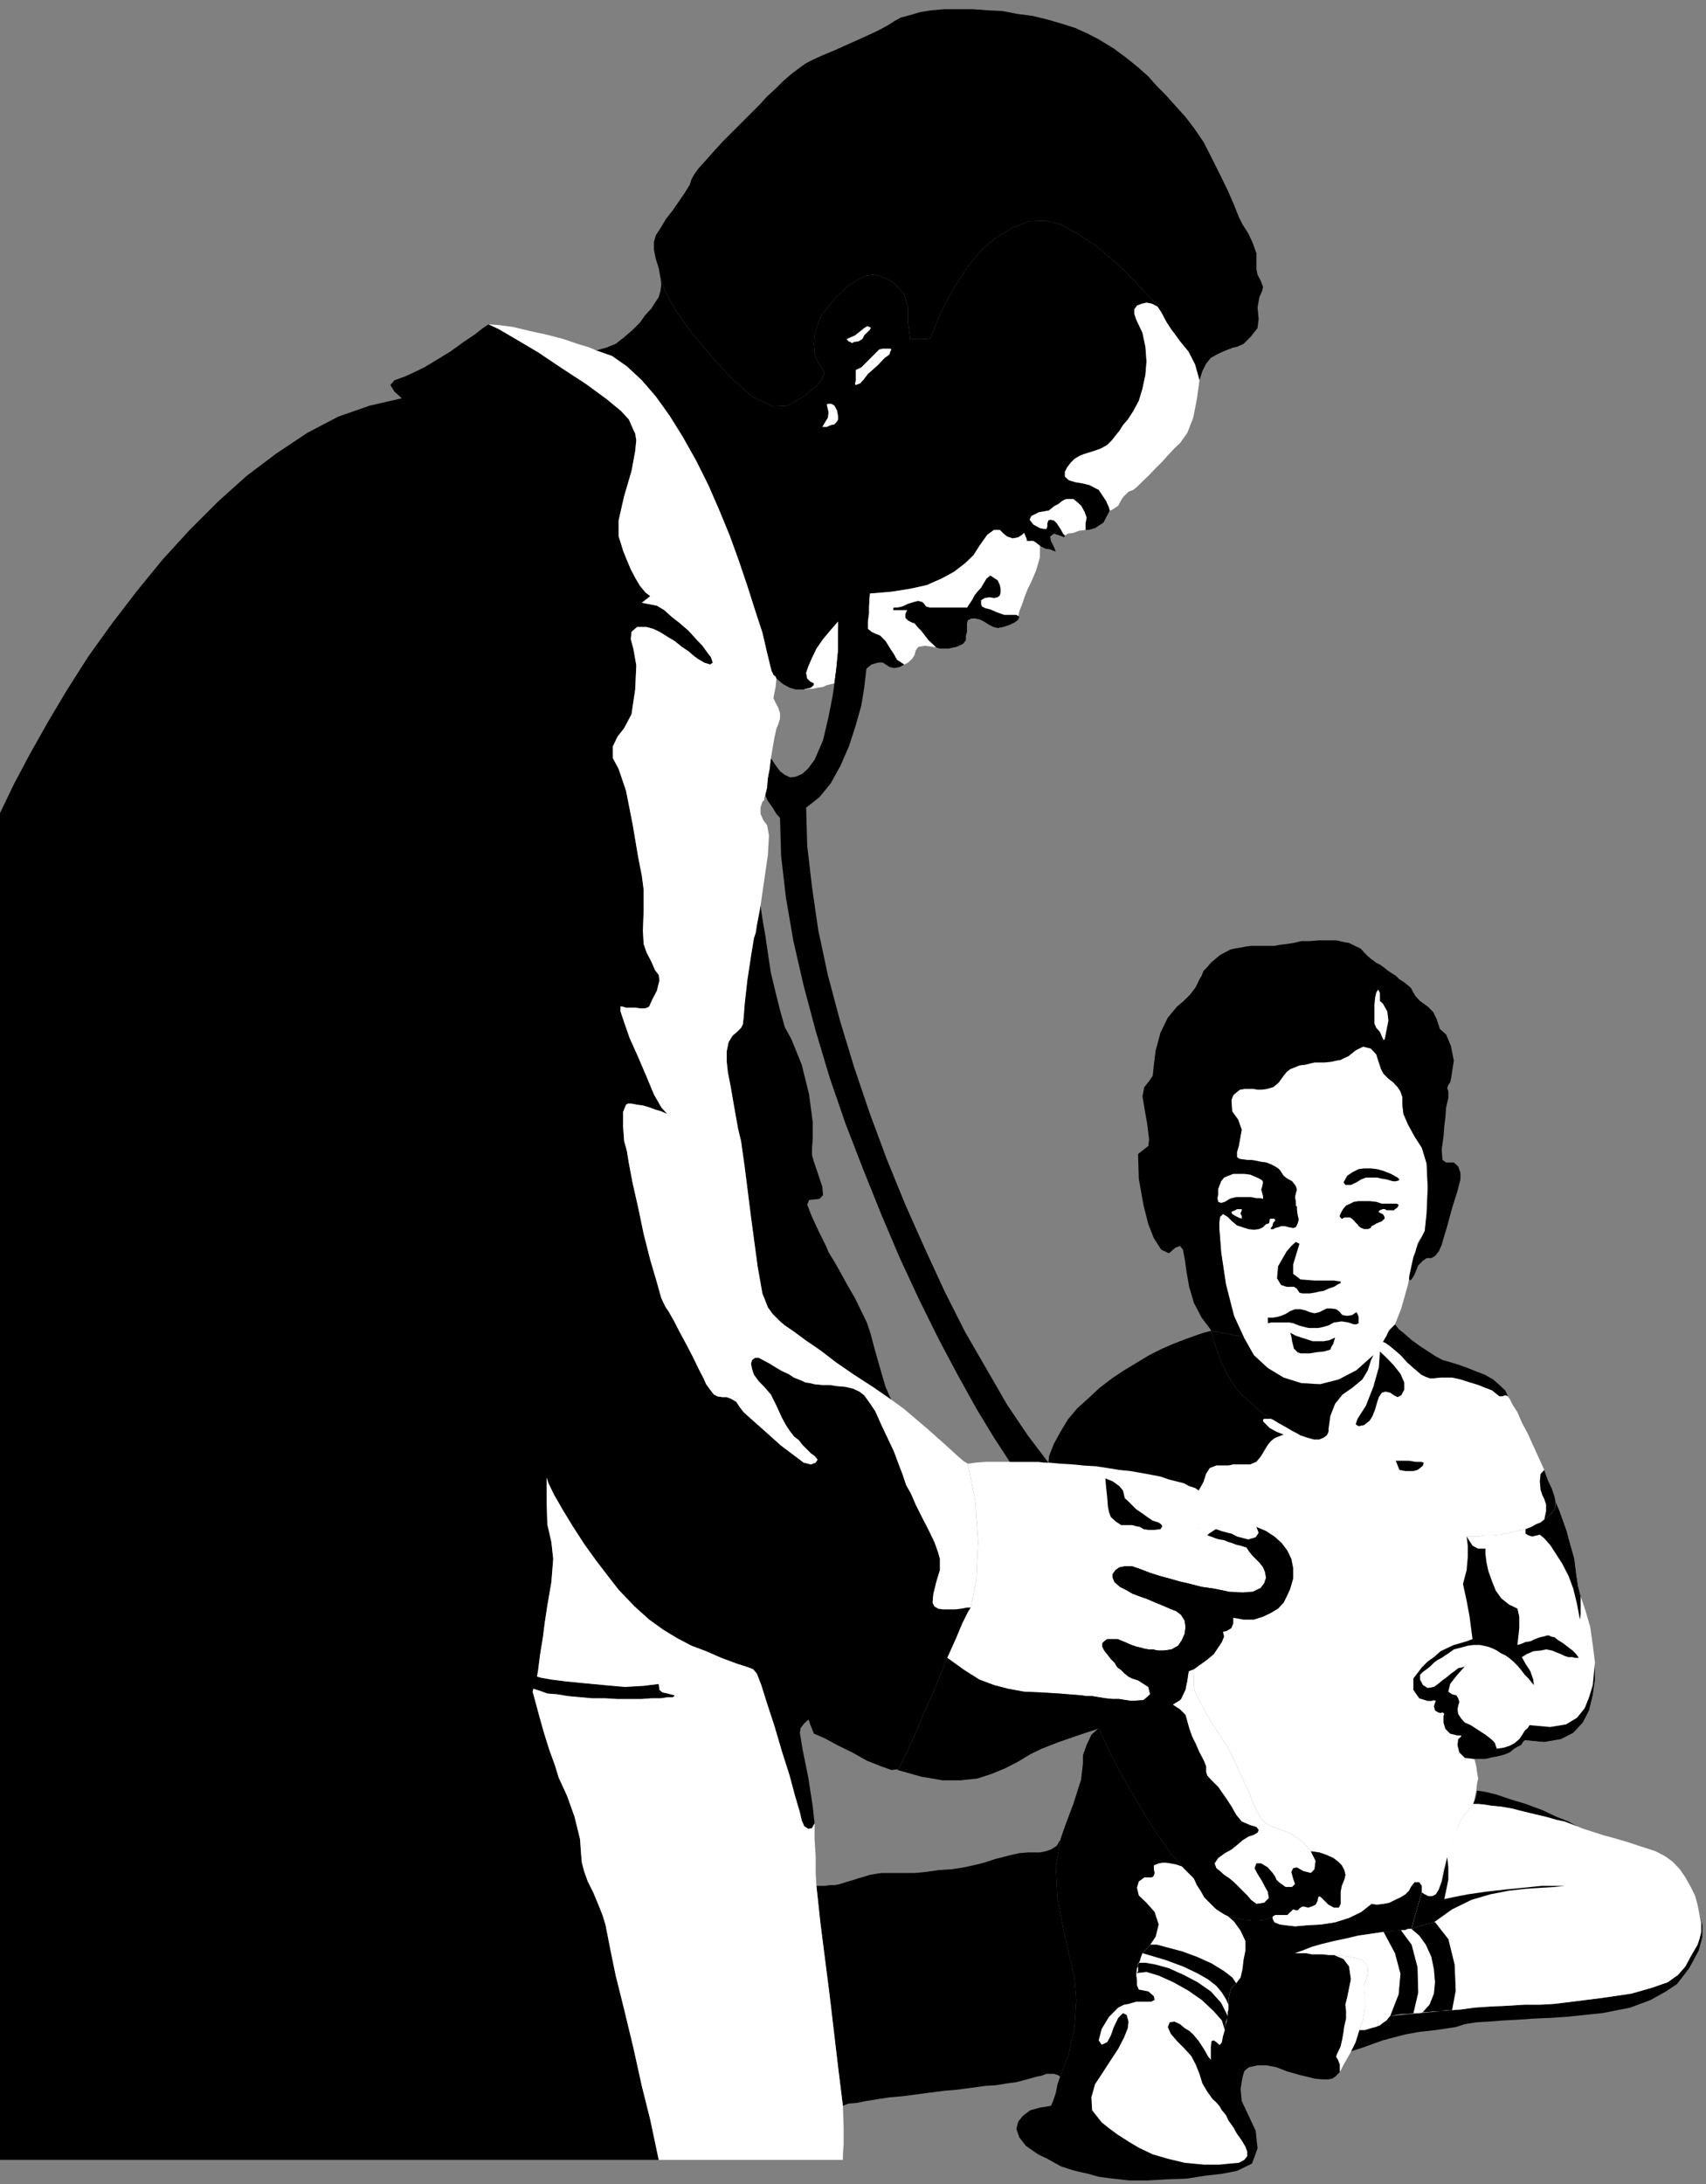<?xml version="1.0" encoding="UTF-8" standalone="no"?>
<svg
   xmlns:ooo="http://xml.openoffice.org/svg/export"
   xmlns:dc="http://purl.org/dc/elements/1.1/"
   xmlns:cc="http://creativecommons.org/ns#"
   xmlns:rdf="http://www.w3.org/1999/02/22-rdf-syntax-ns#"
   xmlns:svg="http://www.w3.org/2000/svg"
   xmlns="http://www.w3.org/2000/svg"
   xmlns:sodipodi="http://sodipodi.sourceforge.net/DTD/sodipodi-0.dtd"
   xmlns:inkscape="http://www.inkscape.org/namespaces/inkscape"
   version="1.2"
   width="46.41mm"
   height="59.39mm"
   viewBox="0 0 4641 5939"
   preserveAspectRatio="xMidYMid"
   xml:space="preserve"
   id="svg180"
   sodipodi:docname="doctor5.svg"
   style="fill-rule:evenodd;stroke-width:28.222;stroke-linejoin:round"
   inkscape:version="0.92.5 (2060ec1f9f, 2020-04-08)"><rect x="0" y="0" width="4641" height="5939" fill="#808080" stroke="none"/><sodipodi:namedview
   pagecolor="#ffffff"
   bordercolor="#666666"
   borderopacity="1"
   objecttolerance="10"
   gridtolerance="10"
   guidetolerance="10"
   inkscape:pageopacity="0"
   inkscape:pageshadow="2"
   inkscape:window-width="664"
   inkscape:window-height="487"
   id="namedview182"
   showgrid="false"
   inkscape:zoom="0.2102413"
   inkscape:cx="87.722835"
   inkscape:cy="112.21417"
   inkscape:window-x="0"
   inkscape:window-y="0"
   inkscape:window-maximized="0"
   inkscape:current-layer="svg180" />
 <defs
   class="ClipPathGroup"
   id="defs8">
  <clipPath
   id="presentation_clip_path"
   clipPathUnits="userSpaceOnUse">
   <rect
   x="0"
   y="0"
   width="21000"
   height="29700"
   id="rect2" />
  </clipPath>
  <clipPath
   id="presentation_clip_path_shrink"
   clipPathUnits="userSpaceOnUse">
   <rect
   x="21"
   y="29"
   width="20958"
   height="29641"
   id="rect5" />
  </clipPath>
 </defs>
 <defs
   class="TextShapeIndex"
   id="defs12">
  <g
   ooo:slide="id1"
   ooo:id-list="id3"
   id="g10" />
 </defs>
 <defs
   class="EmbeddedBulletChars"
   id="defs44">
  <g
   id="bullet-char-template-57356"
   transform="matrix(4.8828125e-4,0,0,-4.8828125e-4,0,0)">
   <path
   d="M 580,1141 1163,571 580,0 -4,571 Z"
   id="path14"
   inkscape:connector-curvature="0" />
  </g>
  <g
   id="bullet-char-template-57354"
   transform="matrix(4.8828125e-4,0,0,-4.8828125e-4,0,0)">
   <path
   d="M 8,1128 H 1137 V 0 H 8 Z"
   id="path17"
   inkscape:connector-curvature="0" />
  </g>
  <g
   id="bullet-char-template-10146"
   transform="matrix(4.8828125e-4,0,0,-4.8828125e-4,0,0)">
   <path
   d="M 174,0 602,739 174,1481 1456,739 Z M 1358,739 309,1346 659,739 Z"
   id="path20"
   inkscape:connector-curvature="0" />
  </g>
  <g
   id="bullet-char-template-10132"
   transform="matrix(4.8828125e-4,0,0,-4.8828125e-4,0,0)">
   <path
   d="M 2015,739 1276,0 H 717 l 543,543 H 174 v 393 h 1086 l -543,545 h 557 z"
   id="path23"
   inkscape:connector-curvature="0" />
  </g>
  <g
   id="bullet-char-template-10007"
   transform="matrix(4.8828125e-4,0,0,-4.8828125e-4,0,0)">
   <path
   d="m 0,-2 c -7,16 -16,29 -25,39 l 381,530 c -94,256 -141,385 -141,387 0,25 13,38 40,38 9,0 21,-2 34,-5 21,4 42,12 65,25 l 27,-13 111,-251 280,301 64,-25 24,25 c 21,-10 41,-24 62,-43 C 886,937 835,863 770,784 769,783 710,716 594,584 L 774,223 c 0,-27 -21,-55 -63,-84 l 16,-20 C 717,90 699,76 672,76 641,76 570,178 457,381 L 164,-76 c -22,-34 -53,-51 -92,-51 -42,0 -63,17 -64,51 -7,9 -10,24 -10,44 0,9 1,19 2,30 z"
   id="path26"
   inkscape:connector-curvature="0" />
  </g>
  <g
   id="bullet-char-template-10004"
   transform="matrix(4.8828125e-4,0,0,-4.8828125e-4,0,0)">
   <path
   d="M 285,-33 C 182,-33 111,30 74,156 52,228 41,333 41,471 c 0,78 14,145 41,201 34,71 87,106 158,106 53,0 88,-31 106,-94 l 23,-176 c 8,-64 28,-97 59,-98 l 735,706 c 11,11 33,17 66,17 42,0 63,-15 63,-46 V 965 c 0,-36 -10,-64 -30,-84 L 442,47 C 390,-6 338,-33 285,-33 Z"
   id="path29"
   inkscape:connector-curvature="0" />
  </g>
  <g
   id="bullet-char-template-9679"
   transform="matrix(4.8828125e-4,0,0,-4.8828125e-4,0,0)">
   <path
   d="M 813,0 C 632,0 489,54 383,161 276,268 223,411 223,592 c 0,181 53,324 160,431 106,107 249,161 430,161 179,0 323,-54 432,-161 108,-107 162,-251 162,-431 0,-180 -54,-324 -162,-431 C 1136,54 992,0 813,0 Z"
   id="path32"
   inkscape:connector-curvature="0" />
  </g>
  <g
   id="bullet-char-template-8226"
   transform="matrix(4.8828125e-4,0,0,-4.8828125e-4,0,0)">
   <path
   d="m 346,457 c -73,0 -137,26 -191,78 -54,51 -81,114 -81,188 0,73 27,136 81,188 54,52 118,78 191,78 73,0 134,-26 185,-79 51,-51 77,-114 77,-187 0,-75 -25,-137 -76,-188 -50,-52 -112,-78 -186,-78 z"
   id="path35"
   inkscape:connector-curvature="0" />
  </g>
  <g
   id="bullet-char-template-8211"
   transform="matrix(4.8828125e-4,0,0,-4.8828125e-4,0,0)">
   <path
   d="M -4,459 H 1135 V 606 H -4 Z"
   id="path38"
   inkscape:connector-curvature="0" />
  </g>
  <g
   id="bullet-char-template-61548"
   transform="matrix(4.8828125e-4,0,0,-4.8828125e-4,0,0)">
   <path
   d="m 173,740 c 0,163 58,303 173,419 116,115 255,173 419,173 163,0 302,-58 418,-173 116,-116 174,-256 174,-419 0,-163 -58,-303 -174,-418 C 1067,206 928,148 765,148 601,148 462,206 346,322 231,437 173,577 173,740 Z"
   id="path41"
   inkscape:connector-curvature="0" />
  </g>
 </defs>
 <g
   id="g49"
   transform="translate(-8179,-11880)">
  <g
   id="id2"
   class="Master_Slide">
   <g
   id="bg-id2"
   class="Background" />
   <g
   id="bo-id2"
   class="BackgroundObjects" />
  </g>
 </g>
 <g
   class="SlideGroup"
   id="g178"
   transform="translate(-8179,-11880)">
  <g
   id="g176">
   <g
   id="container-id1">
    <g
   id="id1"
   class="Slide"
   clip-path="url(#presentation_clip_path)">
     <g
   class="Page"
   id="g172">
      <g
   class="Graphic"
   id="g170">
       <g
   id="id3">
        <rect
   class="BoundingBox"
   x="8179"
   y="11880"
   width="4641"
   height="5939"
   id="rect51"
   style="fill:none;stroke:none" />
        <path
   d="m 11824,17514 v -20 l -5,-13 -5,-8 2,-7 10,-21 5,-22 3,-18 2,-15 5,-21 v -20 l -2,-18 5,-20 10,-49 -5,-35 -15,-20 -26,-11 h -15 l -15,-2 h -15 -16 l -15,-3 h -13 -10 -7 l 20,-7 25,-10 28,-8 33,-8 33,-7 34,-8 35,-5 33,-5 h 13 l 13,-3 h 12 l 10,-2 h 11 l 7,-3 h 8 2 l 5,-20 8,-28 8,-28 7,-23 v -18 l -7,-10 h -13 l -10,13 -5,10 -10,10 -13,8 -15,7 -16,8 -17,3 -16,2 -15,-2 -28,22 -33,16 -38,12 -38,6 -38,2 -33,3 -26,-3 -15,-2 -15,-6 -5,-10 v -7 l 7,-3 -12,8 -16,5 -17,2 h -18 l -21,-2 -17,-3 -16,-2 -12,-5 -10,-5 -13,-8 -13,-10 -13,-13 -15,-15 -10,-18 -10,-15 -8,-18 -28,-28 -33,-38 -33,-46 -33,-51 -33,-56 -36,-61 -33,-63 -30,-66 -20,18 -13,28 -10,28 v 22 l -5,44 -21,66 -23,61 -12,35 v 3 l -13,68 5,92 20,102 26,111 5,61 -5,74 -15,71 -23,61 -8,23 -5,25 -8,23 -5,11 -30,5 -26,7 -20,15 -13,16 -5,20 8,23 18,23 33,23 25,12 20,11 18,10 16,5 15,5 20,5 23,5 28,8 38,5 46,5 h 48 l 53,-3 54,-2 51,-8 45,-5 41,-8 41,-20 15,-41 -5,-48 -20,-43 -18,-38 -3,-33 5,-31 5,-17 6,-6 7,-5 10,-2 13,-3 h 13 12 l 16,3 10,2 13,5 15,6 18,5 17,5 21,5 20,5 20,2 h 18 l 10,-2 8,-5 5,-5 5,-5 z"
   id="path53"
   inkscape:connector-curvature="0"
   style="fill:#000000;stroke:none" />
        <path
   d="m 12129,17346 25,-2 36,-5 43,-3 46,-2 48,-3 h 43 l 36,-2 25,-3 104,-13 82,-12 56,-16 43,-15 28,-20 20,-23 15,-28 18,-31 5,-15 5,-20 v -23 l -5,-25 8,30 v 33 l -10,36 -16,30 -10,18 -15,20 -18,23 -30,20 -41,23 -56,21 -76,15 -97,10 -45,3 -46,2 -43,3 -39,2 -38,3 -35,2 -31,5 -25,8 -54,8 -45,5 -38,7 -31,8 -30,8 -28,10 -28,10 -31,10 5,-10 3,-10 7,-15 8,-23 h 15 l 16,-5 12,-3 13,-5 10,-8 8,-5 5,-7 5,-5 z"
   id="path55"
   inkscape:connector-curvature="0"
   style="fill:#000000;stroke:none" />
        <path
   d="m 11051,16182 33,21 41,15 45,10 46,8 51,2 48,3 46,-3 43,-2 h 10 l 8,-3 h 8 10 v -58 -89 -92 -61 l 13,-23 7,-22 10,-16 18,-7 h 10 11 12 l 13,-3 h 13 10 13 10 l 17,-7 13,-16 10,-17 8,-13 8,-10 10,-8 12,-5 13,-5 h 13 l 13,-3 10,3 10,2 -59,-33 -48,-30 -35,-31 -31,-30 -23,-36 -18,-35 -15,-41 -15,-48 -20,5 -23,8 -28,10 -31,12 -30,13 -36,18 -33,20 -35,21 -33,22 -34,26 -30,28 -31,28 -25,30 -20,33 -18,33 -13,33 -7,71 -3,100 3,91 2,56 5,5 5,8 5,7 z"
   id="path57"
   inkscape:connector-curvature="0"
   style="fill:#000000;stroke:none" />
        <path
   d="m 12281,15677 -7,-3 -8,3 h -8 l -10,-8 -10,-8 -18,-7 -20,-8 -23,-7 -25,-8 -23,-5 h -18 -13 l -18,2 h -12 l -13,-5 -10,-5 -8,-7 -13,-11 -17,-15 -16,-18 -17,-15 -16,-13 -10,-7 -7,-3 7,-17 10,-13 8,-10 8,-8 10,13 15,12 18,16 23,17 20,13 23,15 20,11 18,5 23,7 23,8 25,10 26,10 23,13 17,15 16,15 z"
   id="path59"
   inkscape:connector-curvature="0"
   style="fill:#000000;stroke:none" />
        <path
   d="m 11369,16515 20,13 15,15 5,18 5,18 8,23 10,20 10,23 8,15 5,10 5,13 v 8 7 l 3,10 10,11 20,20 23,33 13,20 13,23 15,18 23,10 17,5 6,8 -3,7 -10,6 -15,5 -16,10 -15,13 -15,12 -18,10 -18,13 -10,15 5,13 10,8 11,10 15,10 12,10 13,13 13,13 10,10 10,12 15,11 21,-3 13,-13 -3,-17 -10,-18 -5,-10 -5,-8 -8,-13 -8,-15 5,-13 h 13 l 18,11 13,15 7,10 3,8 7,7 18,13 h 18 l 8,-8 -5,-15 -5,-18 5,-10 10,-2 18,10 20,5 10,-10 3,-23 -13,-26 -10,-12 -10,-11 -13,-10 -13,-10 -15,-8 -13,-5 -15,-5 -13,-5 -12,-5 -11,-7 -10,-11 -7,-10 -6,-13 -10,-22 -12,-31 -16,-33 -15,-33 -15,-33 -13,-23 -10,-15 -8,-13 -12,-18 -13,-20 -13,-23 -12,-23 -11,-20 -7,-15 -3,-13 v -15 -15 l -2,-11 v -10 l -3,-2 h -2 l -6,5 -2,10 -3,20 -7,26 -13,28 z"
   id="path61"
   inkscape:connector-curvature="0"
   style="fill:#ffffff;stroke:none" />
        <path
   d="m 12080,17107 h 3 l 36,46 17,69 3,71 -10,53 25,-2 36,-5 43,-3 46,-2 48,-3 h 43 l 36,-2 25,-3 104,-13 82,-12 56,-16 43,-15 28,-20 20,-23 15,-28 18,-31 5,-15 5,-20 v -23 l -5,-25 -5,-26 -7,-25 -13,-26 -13,-23 -15,-22 -20,-21 -21,-15 -25,-13 -21,-7 -25,-8 -30,-10 -34,-10 -30,-8 -31,-10 -25,-8 -18,-7 -12,-5 -21,-8 -23,-5 -28,-8 -30,-7 -33,-8 -31,-8 -30,-5 -23,-2 -18,-3 -18,-2 h -15 l -7,10 -13,15 -15,20 -8,21 -13,30 -18,56 -20,79 z"
   id="path63"
   inkscape:connector-curvature="0"
   style="fill:#ffffff;stroke:none" />
        <path
   d="m 11542,17273 -11,-16 -22,-17 -34,-21 -40,-18 -41,-15 -38,-10 -30,-8 h -18 l 15,-22 8,-33 -11,-34 -22,-25 -21,-20 -5,-21 5,-17 15,-11 h 8 5 8 l 5,-5 2,-7 -2,-10 v -11 l 13,-5 10,-2 h 10 l 13,2 15,3 15,5 13,8 10,12 10,13 13,25 13,18 12,18 13,13 10,10 13,7 8,6 10,5 17,15 18,25 13,28 v 26 l -5,25 -3,26 -5,22 z"
   id="path65"
   inkscape:connector-curvature="0"
   style="fill:#ffffff;stroke:none" />
        <path
   d="m 11709,15184 3,12 -3,11 -5,10 -7,2 -11,-2 -12,-3 h -10 l -8,3 -8,2 -5,3 h -7 v -3 l 2,-2 3,-5 v -3 l 2,-5 5,-5 -2,-5 h -5 -5 l -3,2 v 5 l -2,6 -8,2 -3,3 v 0 l -2,2 -3,3 -10,5 h -13 -12 l -13,-3 -13,-5 -12,-5 -13,-10 -10,-10 -13,-8 -8,8 -2,15 v 15 l 5,66 13,87 22,86 28,61 26,46 38,35 43,26 48,15 51,3 51,-13 48,-25 46,-41 8,-10 7,-10 6,-8 5,-8 10,-17 7,-16 8,-7 8,-8 17,-43 18,-64 13,-63 10,-36 3,-13 5,-10 7,-10 8,-15 5,-48 3,-69 -3,-66 -13,-43 -20,-31 -18,-33 -12,-28 -3,-25 v -21 l -5,-15 -8,-12 -12,-13 -13,-10 -13,-13 -7,-13 -6,-18 -7,-22 -15,-16 -21,-5 -20,10 -10,8 -10,8 -11,5 -10,5 -12,2 -13,3 -18,2 h -18 -10 l -13,3 -12,3 -16,2 -12,5 -13,5 -10,8 -8,10 -13,18 -15,13 -18,5 -15,2 h -10 l -10,-2 h -13 -13 l -12,2 -10,8 -8,7 -5,13 2,31 16,22 10,28 -8,44 -5,17 v 13 l 8,5 20,3 h 10 l 13,2 15,3 15,2 13,5 10,6 8,5 5,5 10,17 13,8 10,5 10,13 3,10 -3,10 -2,10 2,13 v 10 l 3,3 v 7 z"
   id="path67"
   inkscape:connector-curvature="0"
   style="fill:#ffffff;stroke:none" />
        <path
   d="m 12190,16663 h 12 18 l 13,-3 10,-2 15,-3 13,-5 13,-5 12,-8 11,-7 7,-5 8,-8 5,-5 53,5 46,-8 33,-17 26,-28 17,-33 10,-41 6,-43 v -46 l -6,-48 -7,-49 -13,-45 -13,-38 -7,-28 -5,-33 -5,-41 -13,-46 -8,-30 -10,-28 -10,-28 -10,-23 -3,13 -5,12 -10,13 -18,13 -20,12 -26,11 -33,7 -35,8 h -8 l -10,2 h -13 -12 l -16,3 h -12 -13 -8 l 3,25 v 31 l -3,35 -10,38 10,46 8,43 5,39 3,22 -16,6 -17,5 -18,5 -15,7 -21,10 -18,16 -17,12 -16,16 -23,30 v 31 l 16,23 23,7 h 10 l 7,-2 5,2 -2,5 -3,10 3,11 8,5 7,2 5,-2 3,2 2,3 -2,5 v 18 l 5,17 13,13 20,5 h 8 2 v 3 l -8,7 -2,16 5,20 15,15 z"
   id="path69"
   inkscape:connector-curvature="0"
   style="fill:#ffffff;stroke:none" />
        <path
   d="m 11915,15565 10,-15 8,-8 3,-8 5,-5 -3,5 v 8 l -2,8 -3,5 -3,43 -15,53 -23,51 -20,36 -10,12 -10,8 -13,10 -15,5 -13,5 -13,5 -10,3 -8,3 8,-6 3,-5 2,-5 v -7 l 5,-36 13,-33 20,-25 26,-18 28,-23 15,-25 8,-26 z"
   id="path71"
   inkscape:connector-curvature="0"
   style="fill:#ffffff;stroke:none" />
        <path
   d="m 12106,16963 -8,33 -7,35 -6,36 -5,40 h 3 l -15,3 -18,5 -18,5 -13,5 5,-20 8,-28 8,-28 7,-23 v -18 l -7,-10 h -13 l -10,13 -5,10 -10,10 -13,8 -15,7 -16,8 -17,3 -16,2 -15,-2 -28,22 -33,16 -38,12 -38,6 -38,2 -33,3 -26,-3 -15,-2 -15,-6 -5,-10 v -7 l 7,-3 h 10 11 12 l 8,-8 3,-2 2,-3 3,-2 h 2 l 5,2 h 5 l 3,-2 2,-3 3,-2 5,-3 h 3 2 l 10,3 10,-3 11,-5 5,-10 2,-10 3,-3 5,3 7,7 13,13 15,8 h 13 l 5,-10 v -18 -15 l 3,-16 7,-17 3,-13 -3,-13 -7,-13 -10,-10 -13,-10 -18,-8 -20,-7 -23,-3 -10,-12 -10,-11 -13,-10 -13,-10 -15,-8 -13,-5 -15,-5 -13,-5 -12,-5 -11,-7 -10,-11 -7,-10 -6,-13 -10,-22 -12,-31 -16,-33 -15,-33 -15,-33 -13,-23 -10,-15 -8,-13 -12,-18 -13,-20 -13,-23 -12,-23 -11,-20 -7,-15 -3,-13 v -15 -15 l -2,-11 v -10 0 l -5,-30 -6,-51 -5,-53 -5,-44 v -2 h 10 l 8,-3 h 8 10 v -58 -89 -92 -61 l 13,-23 7,-22 10,-16 18,-7 h 10 11 12 l 13,-3 h 13 10 13 10 l 17,-7 13,-16 10,-17 8,-13 8,-10 10,-8 12,-5 13,-5 -20,-8 -18,-10 -10,-10 -8,-8 v -5 l 3,-2 h 7 11 l 5,2 10,5 10,5 10,5 13,8 10,8 13,5 10,7 18,6 18,5 h 15 l 12,-5 8,-6 3,-5 2,-5 v -7 l 5,-36 13,-33 20,-25 26,-18 28,-23 15,-25 8,-26 7,-15 10,-15 8,-8 3,-8 5,-5 7,3 10,7 16,13 17,15 16,18 17,15 13,11 8,7 10,5 13,5 h 12 l 18,-2 h 13 18 l 23,5 25,8 23,7 20,8 18,7 10,8 10,8 h 8 l 8,-3 7,3 5,7 8,16 13,20 12,28 16,30 15,33 15,33 15,33 10,28 11,23 7,21 3,15 -3,13 -5,12 -10,13 -18,13 -20,12 -26,11 -33,7 -35,8 h -8 l -10,2 h -13 -12 l -16,3 h -12 -13 -8 l 3,25 v 31 l -3,35 -10,38 10,46 8,43 5,39 3,22 -16,6 -17,5 -18,5 -15,7 -21,10 -18,16 -17,12 -16,16 -23,30 v 31 l 16,23 23,7 h 10 l 7,-2 5,2 -2,5 -3,10 3,11 8,5 7,2 5,-2 3,2 2,3 -2,5 v 18 l 5,17 13,13 20,5 h 8 2 v 3 l -8,7 -2,16 5,20 15,15 26,3 5,20 2,15 3,18 -3,15 -2,18 -3,13 -2,13 -3,10 -7,10 -13,15 -15,20 -8,21 -5,15 -10,23 -10,33 z"
   id="path73"
   inkscape:connector-curvature="0"
   style="fill:#ffffff;stroke:none" />
        <path
   d="m 11976,15852 h 18 18 l 18,3 h 15 l 7,2 -2,8 -8,7 -7,5 -11,3 h -12 -10 l -16,-3 z"
   id="path75"
   inkscape:connector-curvature="0"
   style="fill:#000000;stroke:none" />
        <path
   d="m 11905,15743 -15,12 -15,3 -8,-5 5,-15 23,-36 20,-51 15,-53 3,-43 18,17 20,21 18,23 10,23 v 20 l -8,15 -10,5 -10,-5 -10,-7 -13,-3 -10,3 -8,12 -5,15 -5,18 -7,18 z"
   id="path77"
   inkscape:connector-curvature="0"
   style="fill:#000000;stroke:none" />
        <path
   d="m 12380,15877 10,28 11,23 7,21 3,15 v 13 l -5,10 -10,12 -16,13 5,-23 v -18 l -5,-15 -5,-10 -5,-15 -2,-23 2,-20 z"
   id="path79"
   inkscape:connector-curvature="0"
   style="fill:#000000;stroke:none" />
        <path
   d="m 12047,17026 -7,23 -8,28 -8,28 -5,20 13,-5 18,-5 18,-5 15,-3 h -3 l 49,-35 53,-26 51,-15 51,-10 45,-5 44,-3 35,-2 28,-3 h -23 -40 l -49,5 -50,5 -54,6 -48,7 -41,8 -23,5 5,-23 6,-30 v -33 l -3,-28 -8,33 -7,33 -8,22 -8,13 -10,5 h -10 l -10,-5 z"
   id="path81"
   inkscape:connector-curvature="0"
   style="fill:#000000;stroke:none" />
        <path
   d="m 11580,16843 17,5 6,8 -3,7 -10,6 -15,5 -16,10 -15,13 -15,12 -18,10 -18,13 -10,15 5,13 10,8 11,10 15,10 12,10 13,13 13,13 10,10 10,12 15,11 21,-3 13,-13 -3,-17 -10,-18 -5,-10 -5,-8 -8,-13 -8,-15 5,-13 h 13 l 18,11 13,15 7,10 3,8 7,7 18,13 h 18 l 8,-8 -5,-15 -5,-18 5,-10 10,-2 18,10 20,5 10,-10 3,-23 -13,-26 23,3 20,7 18,8 13,10 10,10 7,13 3,13 -3,13 -7,17 -3,16 v 15 18 l -5,10 h -13 l -15,-8 -13,-13 -7,-7 -5,-3 -3,3 -2,10 -5,10 -11,5 -10,3 -10,-3 h -2 -3 l -5,3 -3,2 -2,3 -3,2 h -5 l -5,-2 h -2 l -3,2 -2,3 -3,2 -8,8 h -12 -11 -10 l -12,8 -16,5 -17,2 h -18 l -21,-2 -17,-3 -16,-2 -12,-5 -10,-5 -13,-8 -13,-10 -13,-13 -15,-15 -10,-18 -10,-15 -8,-18 -28,-28 -33,-38 -33,-46 -33,-51 -33,-56 -36,-61 -33,-63 -30,-66 -23,-54 -23,-55 -18,-54 -17,-51 -16,-50 -10,-49 -7,-43 -3,-41 v 0 l 33,21 41,15 45,10 46,8 51,2 48,3 46,-3 43,-2 v 2 l 5,44 5,53 6,51 5,30 v 0 l -3,-2 h -2 l -6,5 -2,10 -3,20 -7,26 -13,28 -20,12 20,13 15,15 5,18 5,18 8,23 10,20 10,23 8,15 5,10 5,13 v 8 7 l 3,10 10,11 20,20 23,33 13,20 13,23 15,18 z"
   id="path83"
   inkscape:connector-curvature="0"
   style="fill:#000000;stroke:none" />
        <path
   d="m 11915,15565 -7,15 -8,26 -15,25 -28,23 -26,18 -20,25 -13,33 -5,36 v 7 l -2,5 -3,5 -8,6 -12,5 h -15 l -18,-5 -18,-6 -59,-33 -48,-30 -35,-31 -31,-30 -23,-36 -18,-35 -15,-41 -15,-48 15,2 13,3 15,2 13,3 13,3 h 10 l 7,5 5,2 26,46 38,35 43,26 48,15 51,3 51,-13 48,-25 z"
   id="path85"
   inkscape:connector-curvature="0"
   style="fill:#000000;stroke:none" />
        <path
   d="m 12096,14678 -8,-25 -10,-21 -15,-15 -21,-15 -12,-13 -6,-10 -7,-13 -18,-15 -13,-8 -10,-10 -13,-8 -10,-7 -10,-8 -10,-7 -10,-5 -8,-6 -7,-5 -8,-7 -8,-8 -12,-13 -11,-5 -10,-5 -10,-5 -13,-2 -12,-3 -10,-2 h -11 -10 -25 l -26,2 h -23 l -20,5 -20,3 -18,2 -15,3 h -10 -11 -12 -16 -15 l -15,2 -15,3 -13,2 -13,3 -15,8 -13,7 -12,10 -13,11 -10,12 -10,10 -5,13 -6,10 -10,21 -15,20 -18,18 -18,15 -25,30 -20,41 -13,48 -5,39 -3,30 -10,15 -13,16 -5,25 5,30 8,46 5,41 -2,18 -28,22 2,67 13,73 13,51 15,38 20,31 21,10 17,-15 13,-5 8,10 5,25 5,36 7,40 13,44 21,40 25,33 v 3 l 15,2 13,3 15,2 13,3 13,3 h 10 l 7,5 5,2 -28,-61 -22,-86 -13,-87 -5,-66 v -15 l 2,-15 8,-8 13,8 12,12 13,11 15,5 16,5 15,2 13,-2 12,-5 8,-8 8,-2 2,-6 v -5 l 3,-2 h 5 5 l 2,5 -5,5 -2,5 v 3 l -3,5 -2,2 v 3 h 7 l 5,-3 8,-2 8,-3 h 10 l 12,3 11,2 7,-2 5,-10 3,-11 -3,-12 -2,-16 v -7 l -3,-3 v -10 l -2,-13 2,-10 3,-10 -3,-10 -10,-13 -13,-7 -10,-8 -10,-15 -5,-5 -8,-5 -12,-6 -13,-5 -15,-2 -13,-3 -15,-2 h -10 l -21,-3 -5,-5 v -13 l 5,-17 8,-44 -10,-28 -16,-22 -2,-31 5,-13 8,-7 10,-8 12,-2 h 13 13 l 10,2 h 10 l 15,-2 18,-5 15,-13 13,-18 8,-10 10,-8 13,-5 12,-5 16,-2 12,-3 13,-3 h 10 18 l 18,-2 13,-3 12,-2 10,-5 11,-5 10,-8 10,-8 20,-10 21,5 15,16 7,22 6,18 7,13 13,13 13,10 12,13 8,12 5,15 v 21 l 3,25 12,28 18,33 20,31 13,43 3,66 -3,69 -5,48 -5,10 -5,10 -8,15 -5,13 -2,8 -6,15 -5,23 -5,23 -2,12 2,6 5,-3 8,-13 10,-25 13,-13 10,-7 h 13 l 10,-6 10,-12 8,-18 5,-18 10,-33 13,-48 15,-48 8,-31 v -18 l -6,-17 -12,-11 h -21 l -10,-7 -2,-28 5,-36 2,-28 3,-23 2,-28 6,-25 v -18 l -3,-10 3,-8 5,-7 2,-8 8,-51 -8,-40 -13,-31 z"
   id="path87"
   inkscape:connector-curvature="0"
   style="fill:#000000;stroke:none" />
        <path
   d="m 11844,15077 15,-10 16,-8 15,-2 h 18 l 17,2 18,5 20,8 18,10 5,5 -2,3 -8,2 h -7 l -8,-2 -10,-3 -13,-2 -13,-3 h -15 -15 l -13,5 -13,8 -15,7 h -15 l -5,-7 z"
   id="path89"
   inkscape:connector-curvature="0"
   style="fill:#000000;stroke:none" />
        <path
   d="m 11628,15463 h 13 l 12,-2 11,-3 12,-5 13,-8 13,-5 h 15 l 13,3 12,5 13,3 13,-3 10,-5 10,-5 h 13 l 13,2 7,5 10,11 13,2 13,-2 12,-8 3,5 3,8 v 5 7 5 l -6,3 h -2 -5 l -15,-5 -18,-3 -21,3 -15,8 -7,2 -11,3 -10,2 h -12 -13 l -10,-2 -11,-3 -7,-2 -8,-3 -7,-3 -11,-2 h -12 -13 -10 -13 l -10,2 v -5 -2 -3 z"
   id="path91"
   inkscape:connector-curvature="0"
   style="fill:#000000;stroke:none" />
        <path
   d="m 11689,15504 15,8 15,5 16,5 15,5 h 15 15 l 16,-3 15,-7 -3,10 -2,7 -5,8 -3,8 -18,5 -20,2 -18,3 h -15 -10 l -8,-3 -5,-5 -5,-5 -2,-8 -3,-12 -2,-13 z"
   id="path93"
   inkscape:connector-curvature="0"
   style="fill:#000000;stroke:none" />
        <path
   d="m 11679,15283 13,-15 12,-11 10,5 -7,23 -10,33 v 26 l 20,15 38,3 h 31 22 l 13,2 h 5 v 5 l -7,3 -11,7 -15,5 -13,6 -12,2 -13,3 -13,2 h -10 -10 l -8,-2 -2,-3 -5,-8 -8,-5 h -7 -13 l -15,-5 -11,-18 3,-33 z"
   id="path95"
   inkscape:connector-curvature="0"
   style="fill:#000000;stroke:none" />
        <path
   d="m 12479,16221 -7,-28 -5,-33 -5,-41 -13,-46 -8,-30 -10,-28 -10,-28 -10,-23 v 13 l -5,10 -10,12 -16,13 -10,8 -13,5 -12,7 -16,6 v 12 l 8,5 10,3 21,-5 12,10 16,18 15,23 18,28 17,33 13,35 10,41 8,43 2,-15 v -18 -15 z"
   id="path97"
   inkscape:connector-curvature="0"
   style="fill:#000000;stroke:none" />
        <path
   d="m 12243,16658 15,-3 16,-5 12,-5 10,-8 11,-7 10,-5 5,-8 5,-5 53,5 46,-8 33,-17 26,-28 17,-33 10,-41 6,-43 v -46 l -3,30 -3,31 -10,33 -12,30 -21,26 -30,18 -43,7 -56,-5 -5,8 -8,7 -8,13 -7,10 -13,11 -13,7 -15,5 -20,3 -3,-8 -2,-7 -5,-6 -8,-7 -13,-10 -20,-13 -20,-13 -16,-7 -10,-11 -8,-12 -2,-13 2,-10 3,-10 -3,-10 -5,-8 -12,-3 -10,-7 5,-21 17,-22 23,-26 -7,3 -11,2 -10,8 -10,7 -13,11 -10,7 -12,10 -11,8 -17,3 -13,-8 -8,-15 v -13 l 8,-8 10,-7 10,-8 10,-10 11,-8 10,-5 10,-7 8,-5 15,-11 20,-5 18,-5 15,-2 h 8 10 l 10,2 13,3 13,5 10,5 12,8 11,5 10,7 12,10 11,11 10,12 10,13 10,10 8,10 7,8 -2,-15 -8,-23 -13,-20 -10,-18 13,-8 18,-8 20,-2 15,-3 16,3 12,5 13,5 10,5 10,3 h 11 l 7,2 h 10 l -7,-10 -10,-10 -13,-10 -13,-10 -13,-8 -10,-8 -10,-2 -5,-3 h -5 l -10,3 -10,2 -13,5 -13,6 -13,2 -12,5 -10,3 2,-18 3,-28 v -31 l -5,-22 -23,-11 -21,-17 -15,-21 -10,-25 -10,-28 -5,-23 -3,-23 v -15 h -20 l -15,-8 -8,-12 -8,-13 3,25 v 31 l -3,35 -10,38 10,46 8,43 5,39 3,22 -16,6 -17,5 -18,5 -15,7 -21,10 -18,16 -17,12 -16,16 -23,30 v 31 l 16,23 23,7 h 10 l 7,-2 5,2 -2,5 -3,10 3,11 8,5 7,2 5,-2 3,2 2,3 -2,5 v 18 l 5,17 13,13 20,5 h 8 2 v 3 l -8,7 -2,16 5,20 15,15 26,3 h 12 18 l 13,-3 z"
   id="path99"
   inkscape:connector-curvature="0"
   style="fill:#000000;stroke:none" />
        <path
   d="m 12197,16749 -2,13 -3,10 -2,5 -3,8 h 15 l 18,2 18,3 23,2 30,5 31,8 33,8 30,7 28,8 23,5 21,8 12,5 -23,-13 -33,-13 -38,-18 -46,-17 -43,-13 -38,-13 -30,-7 z"
   id="path101"
   inkscape:connector-curvature="0"
   style="fill:#000000;stroke:none" />
        <path
   d="m 11869,15207 -5,-6 -2,-2 -5,-5 -5,-3 h -5 -6 -5 l -5,3 h -2 l -3,-3 -2,-2 v -5 l 5,-10 5,-8 7,-8 11,-5 10,-5 13,-2 h 15 15 l 18,2 15,5 h 13 18 10 l 5,3 -3,7 -7,5 -3,3 h -2 -3 -3 -5 -7 l -5,-3 h -5 l -8,3 -3,3 v 2 l 6,3 5,2 2,3 3,5 v 5 l -3,2 -5,5 -8,3 -7,3 -8,5 -5,2 -2,5 -8,3 h -10 l -8,-3 -7,-5 z"
   id="path103"
   inkscape:connector-curvature="0"
   style="fill:#000000;stroke:none" />
        <path
   d="m 11946,14706 -3,2 -5,-10 -5,-12 -10,-11 -5,-12 v -23 -28 l 2,-20 3,-13 5,-8 2,3 3,7 v 11 5 5 l 8,7 12,21 3,25 -5,26 z"
   id="path105"
   inkscape:connector-curvature="0"
   style="fill:#ffffff;stroke:none" />
        <path
   d="m 11496,15105 5,-13 8,-10 12,-5 13,-5 h 15 15 l 16,2 12,5 13,6 8,5 2,5 -2,10 -3,10 3,10 2,8 v 7 l -7,-2 h -11 l -15,-3 h -12 -16 -12 l -13,3 -5,2 -13,8 -10,3 -8,-3 -2,-10 2,-10 v -10 -5 z"
   id="path107"
   inkscape:connector-curvature="0"
   style="fill:#ffffff;stroke:none" />
        <path
   d="m 11557,15194 v -3 -5 l -3,-5 v -2 l 3,-8 v -3 h -5 -3 -5 l -5,3 -8,3 -2,2 2,5 8,5 10,5 z"
   id="path109"
   inkscape:connector-curvature="0"
   style="fill:#ffffff;stroke:none" />
        <path
   d="m 11615,15217 3,-3 2,-2 v 0 l 3,-3 8,-2 2,-6 v -5 l 3,-2 h 5 5 l 2,5 -5,5 -2,5 v 3 l -3,5 -2,2 -5,3 h -6 l -5,-3 z"
   id="path111"
   inkscape:connector-curvature="0"
   style="fill:#ffffff;stroke:none" />
        <path
   d="m 11946,15194 v -5 l -3,-5 -2,-3 -5,-2 -6,-3 v -2 l 3,-3 8,-3 h 5 l 5,3 h 7 5 l -2,8 -5,7 -5,5 z"
   id="path113"
   inkscape:connector-curvature="0"
   style="fill:#ffffff;stroke:none" />
        <path
   d="m 11875,15212 -6,-5 -7,-6 -5,-5 -5,-5 h -5 -6 -5 l -5,3 8,5 10,5 10,5 z"
   id="path115"
   inkscape:connector-curvature="0"
   style="fill:#ffffff;stroke:none" />
        <path
   d="m 11877,17400 10,-28 5,-31 v -25 -15 l -2,-6 v -7 -8 l 2,-7 5,-16 3,-15 v -13 l -5,-10 -13,-10 -15,-5 -26,-5 -33,-3 h -15 l -15,-2 h -15 -16 l -15,-3 h -13 -10 -7 l 20,-7 25,-10 28,-8 33,-8 33,-7 34,-8 35,-5 33,-5 31,58 15,56 -5,56 -23,59 -5,5 -5,7 -8,5 -10,8 -13,5 -12,3 -16,5 z"
   id="path117"
   inkscape:connector-curvature="0"
   style="fill:#ffffff;stroke:none" />
        <path
   d="m 11991,17130 28,38 16,61 2,69 -13,56 h 6 5 7 l 8,-3 18,-20 12,-30 3,-31 -3,-35 -7,-34 -15,-33 -18,-25 -21,-18 h -2 -8 l -7,3 h -11 z"
   id="path119"
   inkscape:connector-curvature="0"
   style="fill:#ffffff;stroke:none" />
        <path
   d="m 11824,17514 12,-23 16,-28 15,-30 10,-33 10,-28 5,-31 v -25 -15 l -2,-6 v -7 -8 l 2,-7 5,-16 3,-15 v -13 l -5,-10 -13,-10 -15,-5 -26,-5 -33,-3 26,11 15,20 5,35 -10,49 -5,20 2,18 v 20 l -5,21 -2,15 -3,18 -5,22 -10,21 -2,7 5,8 5,13 z"
   id="path121"
   inkscape:connector-curvature="0"
   style="fill:#ffffff;stroke:none" />
        <path
   d="m 11542,17273 -13,12 -5,16 -3,15 v 15 5 8 l -2,7 v 11 l -3,5 v 5 5 l -2,5 -3,10 v 8 l -2,7 -3,10 -3,16 -5,7 h -2 l -8,-7 -7,-5 -6,2 -2,15 v 28 8 l -8,-10 -10,-18 -15,-23 -15,-18 -11,-10 -12,-7 -13,-11 -15,-7 -13,2 -5,13 8,18 17,20 21,21 18,20 12,23 10,25 8,26 13,22 15,21 8,7 10,11 7,12 11,13 7,15 13,18 10,18 13,18 10,17 5,13 v 13 l -8,10 -15,8 -23,2 -30,3 h -41 l -53,-5 -46,-11 -41,-12 -38,-18 -30,-18 -28,-18 -23,-17 -20,-16 -26,-33 -2,-35 10,-36 20,-30 20,-31 23,-35 16,-31 10,-25 2,-18 -5,-18 -10,-5 -13,13 -12,25 -8,23 -10,18 -15,7 -8,-12 8,-31 20,-33 25,-25 16,-8 12,-2 10,-3 11,-3 h 10 10 10 10 l 10,-5 -2,-10 -15,-13 -26,-5 -5,-12 v -13 l -2,-15 2,-18 3,-5 v -3 -5 l 2,-2 3,-5 2,-8 3,-8 2,-5 5,-5 6,-7 5,-5 5,-6 h 18 l 30,8 38,10 41,15 40,18 34,21 22,17 z"
   id="path123"
   inkscape:connector-curvature="0"
   style="fill:#ffffff;stroke:none" />
        <path
   d="m 11961,17362 23,-59 5,-56 -15,-56 -31,-58 h 13 l 13,-3 h 12 l 10,-2 v 2 l 28,38 16,61 2,69 -13,56 -15,2 h -18 l -17,3 z"
   id="path125"
   inkscape:connector-curvature="0"
   style="fill:#000000;stroke:none" />
        <path
   d="m 12050,17351 18,-20 12,-30 3,-31 -3,-35 -7,-34 -15,-33 -18,-25 -21,-18 13,-5 18,-5 18,-5 15,-3 36,46 17,69 3,71 -10,53 h -8 -10 l -10,3 h -13 -13 l -10,2 h -10 z"
   id="path127"
   inkscape:connector-curvature="0"
   style="fill:#000000;stroke:none" />
        <path
   d="m 11272,17245 3,-5 v -11 -7 l 2,-5 h 18 l 28,5 36,10 40,18 38,20 36,25 28,31 18,36 -3,7 -2,10 -3,13 v 8 l -8,-26 -22,-25 -33,-31 -36,-25 -41,-23 -40,-18 -33,-10 z"
   id="path129"
   inkscape:connector-curvature="0"
   style="fill:#000000;stroke:none" />
        <path
   d="m 11308,17168 h 18 l 30,8 38,10 41,15 40,18 34,21 22,17 11,16 -13,12 -5,16 -3,15 v 15 l -7,-15 -11,-18 -15,-18 -23,-18 -30,-17 -38,-18 -49,-18 -61,-18 5,-5 6,-7 5,-5 z"
   id="path131"
   inkscape:connector-curvature="0"
   style="fill:#000000;stroke:none" />
        <path
   d="m 11064,17524 23,-61 15,-71 5,-74 -5,-61 -26,-111 -20,-102 -5,-92 13,-68 -3,2 -7,13 -16,10 -15,5 -15,3 h -15 -18 l -23,2 -23,5 -23,6 -20,5 -21,7 -17,5 -21,5 -28,6 -33,5 -33,2 -35,5 -31,3 h -25 -15 -11 -12 -13 -13 l -15,2 -18,3 -15,5 -18,5 -15,5 -18,5 -15,5 -15,3 h -13 l -13,2 h -12 -11 l 11,102 25,196 23,195 13,105 15,-6 23,-2 25,-5 31,-5 33,-5 35,-3 38,-5 38,-5 39,-5 35,-3 38,-5 36,-5 30,-2 31,-5 23,-3 20,-5 18,-5 18,-5 15,-3 13,-5 h 10 10 l 10,3 8,5 z"
   id="path133"
   inkscape:connector-curvature="0"
   style="fill:#000000;stroke:none" />
        <path
   d="m 11338,12729 15,28 8,12 5,8 8,10 15,21 23,28 18,35 12,43 8,-25 10,-20 13,-16 18,-10 15,-7 15,-6 13,-5 10,-2 18,-8 20,-20 18,-23 3,-25 -3,-31 5,-28 8,-18 2,-10 -7,-18 -8,-15 -3,-15 v -15 -28 l -10,-28 -12,-26 -16,-25 -10,-20 -13,-33 -17,-39 -21,-43 -23,-46 -22,-43 -26,-38 -23,-30 -28,-31 -25,-28 -25,-25 -23,-26 -28,-25 -31,-25 -35,-26 -41,-25 -31,-16 -33,-15 -38,-12 -38,-11 -41,-10 -40,-5 -41,-8 -41,-2 -40,-3 h -41 -35 l -36,3 -31,5 -27,8 -26,7 -18,10 -17,11 -28,15 -39,18 -38,17 -40,18 -36,15 -28,13 -15,8 -18,13 -20,15 -23,20 -20,20 -23,21 -21,23 -17,17 -18,18 -18,18 -23,23 -23,23 -23,25 -23,26 -20,22 -13,18 -7,13 -5,15 -13,21 -15,22 -18,26 -18,23 -15,25 -13,20 -5,18 v 21 l 5,25 8,25 5,28 13,36 28,51 45,63 54,64 56,61 56,48 53,25 41,-2 22,-13 21,-12 20,-16 15,-12 11,-13 7,-13 3,-10 -3,-8 -15,-23 -8,-22 -2,-26 2,-25 8,-26 10,-25 18,-23 20,-25 31,-31 28,-18 23,-12 20,-3 15,3 15,5 16,7 15,11 25,28 10,35 v 41 l 6,45 h 12 15 16 l 12,-2 28,-69 33,-63 36,-56 38,-48 41,-36 46,-28 45,-18 46,-2 41,10 45,25 51,33 49,41 45,43 38,41 31,33 z"
   id="path135"
   inkscape:connector-curvature="0"
   style="fill:#000000;stroke:none" />
        <path
   d="m 11338,12729 -15,-23 -31,-33 -38,-41 -45,-43 -49,-41 -51,-33 -45,-25 -41,-10 -46,2 -45,18 -46,28 -41,36 -38,48 -36,56 -33,63 -28,69 -12,2 h -16 -15 -12 l -6,-45 v -41 l -10,-35 -25,-28 -15,-11 -16,-7 -15,-5 -15,-3 -20,3 -23,12 -28,18 -31,31 -20,25 -18,23 -10,25 -8,26 -2,25 2,26 8,22 15,23 3,8 -3,10 -7,13 -11,13 -15,12 -20,16 -21,12 -22,13 -41,2 -53,-25 -56,-48 -56,-61 -54,-64 -45,-63 -28,-51 -13,-36 2,16 -2,17 -5,18 -10,15 -10,16 -16,17 -15,21 -20,20 -23,20 -23,18 -25,10 -28,8 43,15 40,28 41,38 38,44 38,53 36,58 36,64 33,66 30,69 28,68 25,69 23,68 21,66 20,61 13,56 12,49 3,5 2,5 6,5 2,5 18,15 18,10 17,5 h 21 l 20,-5 8,-7 v -5 l -10,-5 -8,-8 -3,-15 6,-18 10,-23 12,-25 18,-26 21,-25 20,-23 13,-13 12,-12 13,-13 13,-10 10,-10 10,-8 8,-5 7,-5 59,-5 51,-8 45,-10 41,-18 33,-18 30,-23 23,-22 18,-28 20,-28 18,-13 h 16 l 10,10 10,8 15,5 15,-3 11,-7 5,-5 2,5 5,12 v 5 h 10 8 l 8,5 10,8 5,3 10,5 13,2 12,5 h 3 l -5,-12 -8,-16 -2,-12 10,-8 15,5 13,5 2,-5 -5,-5 -7,-13 -10,-15 -8,-8 -10,-2 -5,2 -3,8 v 8 l -2,7 h -8 l -10,-2 -18,-10 -10,-13 5,-10 20,-10 28,-5 13,-11 13,-7 10,-8 10,-5 h 10 10 l 10,8 11,10 10,18 5,15 -3,15 v 18 h 8 l 18,-5 23,-15 17,-33 -2,-8 -8,-18 -12,-18 -8,-12 -10,-5 -15,-8 -21,-5 -18,-3 -17,-5 -11,-10 v -13 l 6,-12 10,-13 10,-10 13,-8 12,-5 26,-8 20,-7 18,-10 13,-13 10,-13 10,-12 10,-16 13,-15 15,-23 15,-28 10,-33 8,-38 3,-36 -3,-40 -8,-38 -17,-36 -5,-15 v -13 l 7,-10 13,-5 13,-3 15,3 15,8 z"
   id="path137"
   inkscape:connector-curvature="0"
   style="fill:#000000;stroke:none" />
        <path
   d="m 10756,16388 23,-51 18,-43 15,-30 8,-13 h -10 l -16,3 -15,2 h -18 -18 l -12,-2 -10,-6 -5,-10 2,-23 8,-33 10,-33 v -30 l -5,-18 -10,-28 -16,-33 -17,-33 -18,-36 -13,-30 -13,-23 -5,-15 -5,-15 -10,-26 -13,-35 -17,-36 -18,-38 -16,-36 -17,-25 -13,-18 -13,-10 -17,-8 -21,-5 -23,-2 -20,-3 h -20 l -21,-2 -12,-3 -13,-2 -13,-6 -18,-7 -15,-10 -18,-8 -17,-10 -16,-10 -15,-8 -15,-8 h -10 l -8,6 -3,10 3,15 5,15 13,18 15,15 18,21 15,30 15,33 11,20 5,8 7,10 10,13 13,10 10,13 13,13 10,10 10,7 8,10 -5,8 -13,5 -20,-5 -13,-10 -20,-15 -28,-21 -28,-25 -28,-25 -26,-23 -20,-18 -10,-13 -10,-15 -13,-8 -13,-5 h -12 l -13,-2 -10,-5 -10,-13 -11,-15 -7,-16 -13,-25 -15,-31 -18,-35 -18,-33 -17,-33 -13,-23 -10,-15 -11,-23 -12,-43 -18,-61 -18,-71 -15,-72 -15,-66 -10,-53 -6,-36 -7,-25 -3,-41 v -38 l 8,-20 5,-3 h 10 l 15,3 16,2 17,5 16,6 17,5 16,7 -16,-18 -20,-35 -20,-48 -23,-54 -23,-51 -15,-43 -10,-30 v -13 h 5 l 10,3 h 13 12 l 13,2 h 13 l 7,-2 5,-3 8,-18 13,-25 7,-28 -2,-15 -10,-13 -10,-23 -13,-25 -8,-23 -2,-36 2,-56 v -56 l -5,-38 -10,-51 -15,-89 -18,-91 -20,-59 -16,-30 v -31 l 13,-27 18,-23 20,-38 10,-67 3,-66 -8,-45 -7,-26 2,-20 15,-13 h 26 l 18,5 17,8 21,13 20,12 20,16 18,12 15,13 11,8 17,10 16,5 7,-5 -5,-15 -10,-13 -13,-18 -17,-18 -21,-23 -23,-20 -23,-18 -20,-18 -20,-12 -41,-8 23,-18 -13,-10 -15,-18 -13,-22 -12,-23 -11,-26 -10,-25 -7,-23 -5,-15 v -44 l 15,-66 20,-68 10,-54 3,-30 -3,-18 -7,-15 -10,-23 -21,-23 -40,-33 -56,-41 -66,-43 -64,-43 -61,-36 -46,-27 -28,-13 -15,10 -23,18 -30,20 -36,26 -36,22 -35,21 -31,15 -22,10 -28,10 -11,13 11,18 20,18 -87,20 -86,30 -84,44 -84,56 -81,61 -79,71 -76,76 -74,81 -71,87 -66,86 -64,89 -58,91 -53,89 -49,87 -43,81 -38,79 v 615 1255 1235 557 h 10 18 28 33 41 45 54 58 61 69 68 74 76 77 78 79 82 78 79 76 77 71 68 67 61 55 51 46 41 30 26 15 l -8,-38 -15,-71 -23,-92 -23,-104 -25,-104 -23,-92 -15,-73 -8,-41 -5,-25 -8,-26 -12,-30 -13,-31 -15,-30 -10,-28 -6,-23 -2,-21 -3,-43 -15,-61 -20,-56 -15,-33 -8,-17 -10,-33 -16,-44 -15,-48 -12,-43 -11,-41 -7,-25 2,-8 16,5 22,8 26,2 30,5 33,3 33,3 h 36 l 33,2 h 33 31 l 28,-2 h 25 l 20,-3 h 13 l 5,-3 v -2 l -18,-5 -15,-3 -8,-7 -2,-16 -41,5 -51,3 -56,-5 -53,-5 -51,-5 -40,-5 -28,-5 -11,-3 3,-18 5,-40 8,-49 5,-40 7,-46 11,-64 5,-63 -5,-46 -11,-48 -2,-64 v -51 -12 l 5,15 15,31 23,40 28,46 31,48 33,46 33,43 28,36 43,45 40,36 39,28 38,23 38,20 40,15 41,18 43,16 16,5 15,5 13,5 10,12 12,31 16,51 20,61 20,68 21,66 15,56 13,44 5,22 7,16 11,7 10,-2 7,-13 -5,-46 -12,-78 -16,-79 -7,-43 2,-13 10,-13 8,-7 3,-3 2,3 3,10 5,12 5,13 7,3 23,10 33,18 41,20 41,23 38,15 28,10 17,-2 8,-10 10,-23 16,-33 20,-44 18,-45 23,-49 20,-50 z"
   id="path139"
   inkscape:connector-curvature="0"
   style="fill:#000000;stroke:none" />
        <path
   d="m 10601,15684 -48,-33 -51,-33 -48,-33 -43,-33 -41,-28 -31,-23 -25,-17 -13,-11 -20,-20 -13,-18 -7,-18 -8,-20 -13,-74 -18,-134 -17,-135 -10,-71 -8,-33 -10,-56 -10,-58 -8,-41 -3,-28 v -28 l 5,-25 11,-18 12,-10 11,-11 5,-10 2,-18 3,-38 7,-63 10,-66 8,-49 5,-15 3,-20 5,-26 5,-27 v 0 l 5,35 8,46 7,48 8,53 13,54 12,48 13,46 18,33 28,69 20,81 10,76 v 46 l -2,23 v 20 l 5,18 7,20 16,48 2,23 -10,10 -28,3 -5,13 13,33 20,43 18,36 7,17 16,26 17,30 18,33 21,36 17,35 16,33 10,31 10,38 15,53 15,51 16,36 z"
   id="path141"
   inkscape:connector-curvature="0"
   style="fill:#000000;stroke:none" />
        <path
   d="m 11534,16279 28,5 h 28 l 25,-8 21,-10 20,-12 15,-16 10,-20 8,-18 8,-28 v -28 l -5,-25 -11,-23 -15,-20 -20,-18 -23,-15 -26,-11 -27,-7 -26,-3 -28,3 -25,10 -23,15 -20,21 -16,25 -12,28 -6,20 3,23 3,23 10,20 15,21 20,20 28,15 33,13 z"
   id="path143"
   inkscape:connector-curvature="0"
   style="fill:#000000;stroke:none" />
        <path
   d="m 10545,13494 -7,5 -8,5 -10,8 -13,7 -10,13 -13,10 -12,15 -13,13 -20,23 -21,25 -18,26 -12,25 -10,23 -6,18 3,15 8,8 10,5 v 5 l -8,7 -20,5 h 5 l 10,-2 h 10 l 13,-3 15,-2 10,-5 13,-3 8,-2 10,-5 13,-3 12,-5 13,-5 13,-5 12,-5 8,-5 8,-8 12,-10 18,-5 h 13 l 7,5 11,7 12,3 16,-3 12,-7 10,-5 11,-10 7,-11 3,-12 7,-10 18,-3 23,3 18,5 h 23 l 23,-5 17,-8 8,-10 v -13 l 3,-10 v -13 -10 l 2,-8 10,-5 h 10 l 13,3 10,5 8,5 8,5 10,5 12,3 16,-3 15,-5 15,-7 5,-6 3,-2 2,-5 v -3 l 3,-15 8,-20 7,-21 8,-20 10,-20 13,-31 10,-35 v -31 l 5,3 10,5 13,2 12,5 h 3 l -5,-12 -8,-16 -2,-12 10,-8 15,5 13,5 2,-5 8,-5 15,-2 16,-6 17,-2 h 8 l 18,-5 23,-15 17,-33 h 3 l 10,-6 10,-7 8,-15 5,-8 8,-8 7,-7 13,-5 10,-8 13,-13 18,-17 17,-18 21,-21 18,-20 17,-18 13,-12 20,-28 16,-41 10,-51 7,-51 -12,-43 -18,-35 -23,-28 -15,-21 -8,-10 -5,-8 -8,-12 -15,-28 -10,-15 -15,-8 -15,-3 -13,3 -13,5 -7,10 v 13 l 5,15 17,36 8,38 3,40 -3,36 -8,38 -10,33 -15,28 -15,23 -13,15 -10,16 -10,12 -10,13 -13,13 -18,10 -20,7 -26,8 -12,5 -13,8 -10,10 -10,13 -6,12 v 13 l 11,10 17,5 18,3 21,5 15,8 10,5 8,12 12,18 8,18 2,8 -17,33 -23,15 -18,5 h -8 v -18 l 3,-15 -5,-15 -10,-18 -11,-10 -10,-8 h -10 -10 l -10,5 -10,8 -13,7 -13,11 -28,5 -20,10 -5,10 10,13 18,10 10,2 h 8 l 2,-7 v -8 l 3,-8 5,-2 10,2 8,8 10,15 7,13 5,5 -2,5 -13,-5 -15,-5 -10,8 2,12 8,16 5,12 h -3 l -12,-5 -13,-2 -10,-5 -5,-3 -10,-8 -8,-5 h -8 -10 v -5 l -5,-12 -2,-5 -5,5 -11,7 -15,3 -15,-5 -10,-8 -10,-10 h -16 l -18,13 -20,28 -18,28 -23,22 -30,23 -33,18 -41,18 -45,10 -51,8 z"
   id="path145"
   inkscape:connector-curvature="0"
   style="fill:#ffffff;stroke:none" />
        <path
   d="m 11597,16032 6,16 -8,12 -20,6 -31,-8 -15,-8 -10,-2 -10,-3 -8,-2 -8,-3 -7,-2 -8,-3 -13,-5 -20,-3 -5,8 5,13 18,7 10,3 13,5 10,3 13,2 12,5 10,3 13,5 10,2 16,5 7,11 10,12 18,18 10,13 5,12 3,16 -5,15 -10,13 -21,10 -28,2 -38,-2 -38,-8 -35,-5 -31,-8 -30,-7 -28,-8 -26,-7 -25,-8 -26,-10 -23,-8 h -20 l -15,3 -10,7 -8,11 v 10 l 5,12 15,13 16,8 17,10 21,8 20,7 23,10 20,8 18,8 18,7 13,10 10,16 2,17 -2,18 -8,18 -10,15 -18,10 -20,3 h -18 l -13,-3 h -12 l -11,-2 -10,-3 -10,-2 -15,-5 -18,-8 -20,-8 h -15 -13 l -8,6 -5,5 v 10 l 5,10 8,10 10,13 10,10 8,13 10,7 10,10 10,8 10,5 16,5 28,18 5,20 -18,16 -33,2 -15,-2 -18,-3 h -18 l -20,-2 -18,-3 -18,-3 h -15 l -13,-2 -61,-5 -51,-3 -45,-2 -44,-8 -38,-10 -40,-15 -41,-26 -46,-33 23,-51 18,-43 15,-30 8,-13 v 0 l 15,-74 5,-104 -8,-112 -20,-101 23,-3 25,-2 h 26 28 28 28 30 l 31,2 33,3 33,2 30,3 33,2 33,5 31,5 30,3 28,5 28,5 26,5 23,8 20,5 20,5 15,8 16,5 10,7 15,5 20,6 26,10 25,10 23,13 23,17 15,18 z"
   id="path147"
   inkscape:connector-curvature="0"
   style="fill:#ffffff;stroke:none" />
        <path
   d="m 10893,13458 6,13 2,10 v 10 l -2,8 -6,5 -10,2 -12,-2 -13,2 -10,6 v 10 l 2,7 10,5 13,3 18,8 20,7 h 21 12 l 8,5 -3,8 -10,8 -15,7 -15,5 -16,3 -12,-3 -10,-5 -8,-5 -8,-5 -10,-5 -13,-3 h -10 l -10,5 -2,8 v 10 13 l -3,10 v 13 l -8,10 -17,8 -23,5 h -23 l -10,-3 -10,-10 -11,-10 -10,-13 -10,-13 -10,-10 -8,-10 -7,-2 -11,-6 -7,-7 v -10 l 2,-5 3,-6 h -8 -12 -11 -7 v -5 l 2,-2 h 10 l 13,-3 15,-7 16,-5 12,-3 11,3 5,5 5,7 10,3 h 8 10 15 15 15 16 10 7 6 l 2,-3 3,-5 5,-7 5,-8 5,-10 8,-10 10,-11 7,-12 8,-13 10,-8 z"
   id="path149"
   inkscape:connector-curvature="0"
   style="fill:#000000;stroke:none" />
        <path
   d="m 10459,13570 13,-13 12,-15 13,-10 10,-13 13,-7 10,-8 8,-5 7,-5 -2,30 -5,28 -3,23 5,15 10,8 10,5 13,5 15,15 13,21 10,15 8,15 20,13 -12,7 -16,3 -12,-3 -11,-7 -7,-5 h -13 l -18,5 -12,10 -8,8 -8,5 -12,5 -13,5 -13,5 -12,5 -13,3 -10,5 5,-38 5,-51 v -49 l 2,-30 z"
   id="path151"
   inkscape:connector-curvature="0"
   style="fill:#000000;stroke:none" />
        <path
   d="m 11521,16208 -38,-8 -35,-5 -31,-8 -30,-7 -28,-8 -26,-7 -25,-8 -26,-10 -23,-8 h -20 l -15,3 -10,7 -8,11 v 10 l 5,12 15,13 16,8 17,10 21,8 20,7 23,10 20,8 18,8 18,7 13,10 10,16 2,17 -2,18 -8,18 -10,15 -18,10 -20,3 h -18 l -13,-3 h -12 l -11,-2 -10,-3 -10,-2 -15,-5 -18,-8 -20,-8 h -15 -13 l -8,6 -5,5 v 10 l 5,10 8,10 10,13 10,10 8,13 10,7 10,10 10,8 10,5 16,5 28,18 5,20 -18,16 -33,2 -15,-2 -18,-3 h -18 l -20,-2 -18,-3 -18,-3 h -15 l -13,-2 -61,-5 -51,-3 -45,-2 -44,-8 -38,-10 -40,-15 -41,-26 -46,-33 -20,49 -20,50 -23,49 -18,45 -20,44 -16,33 -10,23 -8,10 v 2 l 64,18 58,10 h 49 l 46,-5 40,-13 36,-15 35,-18 33,-20 31,-15 46,-18 58,-20 64,-21 61,-20 56,-18 45,-15 26,-8 23,-15 12,-25 5,-26 v -23 l 18,-7 18,-13 18,-13 18,-15 12,-18 10,-15 6,-15 -3,-13 10,-2 13,-8 5,-13 v -15 l -5,-15 -3,-21 -2,-20 z"
   id="path153"
   inkscape:connector-curvature="0"
   style="fill:#000000;stroke:none" />
        <path
   d="m 11186,15900 20,8 18,13 10,12 3,13 2,8 8,7 10,10 13,13 15,10 15,11 15,10 16,5 7,5 3,5 -5,8 -16,2 h -10 -7 l -13,-2 -10,-6 -10,-2 -11,-3 h -7 -8 -15 l -15,-10 -13,-12 -5,-13 -3,-15 -2,-26 -3,-28 z"
   id="path155"
   inkscape:connector-curvature="0"
   style="fill:#000000;stroke:none" />
        <path
   d="m 10820,16251 h -10 l -16,3 -15,2 h -18 -18 l -12,-2 -10,-6 -5,-10 2,-23 8,-33 10,-33 v -30 l -5,-18 -10,-28 -16,-33 -17,-33 -18,-36 -13,-30 -13,-23 -5,-15 -5,-15 -10,-26 -13,-35 -17,-36 -18,-38 -16,-36 -17,-25 -13,-18 -13,-10 -17,-8 -21,-5 -23,-2 -20,-3 h -20 l -21,-2 -12,-3 -13,-2 -13,-6 -18,-7 -15,-10 -18,-8 -17,-10 -16,-10 -15,-8 -15,-8 h -10 l -8,6 -3,10 3,15 5,15 13,18 15,15 18,21 15,30 15,33 11,20 5,8 7,10 10,13 13,10 10,13 13,13 10,10 10,7 8,10 -5,8 -13,5 -20,-5 -13,-10 -20,-15 -28,-21 -28,-25 -28,-25 -26,-23 -20,-18 -10,-13 -10,-15 -13,-8 -13,-5 h -12 l -13,-2 -10,-5 -10,-13 -11,-15 -7,-16 -13,-25 -15,-31 -18,-35 -18,-33 -17,-33 -13,-23 -10,-15 -11,-23 -12,-43 -18,-61 -18,-71 -15,-72 -15,-66 -10,-53 -6,-36 -7,-25 -3,-41 v -38 l 8,-20 5,-3 h 10 l 15,3 16,2 17,5 16,6 17,5 16,7 -16,-18 -20,-35 -20,-48 -23,-54 -23,-51 -15,-43 -10,-30 v -13 h 5 l 10,3 h 13 12 l 13,2 h 13 l 7,-2 5,-3 8,-18 13,-25 7,-28 -2,-15 -10,-13 -10,-23 -13,-25 -8,-23 -2,-36 2,-56 v -56 l -5,-38 -10,-51 -15,-89 -18,-91 -20,-59 -16,-30 v -31 l 13,-27 18,-23 20,-38 10,-67 3,-66 -8,-45 -7,-26 2,-20 15,-13 h 26 l 18,5 17,8 21,13 20,12 20,16 18,12 15,13 11,8 17,10 16,5 7,-5 -5,-15 -10,-13 -13,-18 -17,-18 -21,-23 -23,-20 -23,-18 -20,-18 -20,-12 -41,-8 23,-18 -13,-10 -15,-18 -13,-22 -12,-23 -11,-26 -10,-25 -7,-23 -5,-15 v -44 l 15,-66 20,-68 10,-54 3,-30 -3,-18 -7,-15 -10,-23 -21,-23 -40,-33 -56,-41 -66,-43 -64,-43 -61,-36 -46,-27 -28,-13 28,2 38,5 46,11 46,10 46,12 38,13 33,10 18,8 43,15 40,28 41,38 38,44 38,53 36,58 36,64 33,66 30,69 28,68 25,69 23,68 21,66 20,61 13,56 12,49 3,5 2,5 6,5 2,5 v 3 l -2,20 -3,15 -3,15 6,13 7,13 5,15 v 15 l -5,16 -5,12 -5,23 -5,28 -5,31 -3,27 -5,26 -2,25 -5,21 -3,7 v 5 l -2,3 -3,2 -5,16 v 17 l 8,18 10,13 5,28 -3,53 -10,69 -10,69 -5,27 -5,26 -3,20 -5,15 -8,49 -10,66 -7,63 -3,38 -2,18 -5,10 -11,11 -12,10 -11,18 -5,25 v 28 l 3,28 8,41 10,58 10,56 8,33 10,71 17,135 18,134 13,74 8,20 7,18 13,18 20,20 13,11 25,17 31,23 41,28 43,33 48,33 51,33 48,33 36,26 33,28 33,28 28,25 28,25 23,21 17,15 13,8 20,101 8,112 -5,104 z"
   id="path157"
   inkscape:connector-curvature="0"
   style="fill:#ffffff;stroke:none" />
        <path
   d="m 10472,17606 -13,-105 -23,-195 -25,-196 -11,-102 -2,-33 v -45 l -3,-49 v -43 l -7,13 -10,2 -11,-7 -7,-16 -5,-22 -13,-44 -15,-56 -21,-66 -20,-68 -20,-61 -16,-51 -12,-31 -10,-12 -13,-5 -15,-5 -16,-5 -43,-16 -41,-18 -40,-15 -38,-20 -38,-23 -39,-28 -40,-36 -43,-45 -28,-36 -33,-43 -33,-46 -31,-48 -28,-46 -23,-40 -15,-31 -5,-15 v 12 51 l 2,64 11,48 5,46 -5,63 -11,64 -7,46 -5,40 -8,49 -5,40 -3,18 11,3 28,5 40,5 51,5 53,5 56,5 51,-3 41,-5 2,16 8,7 15,3 18,5 v 2 l -5,3 h -13 l -20,3 h -25 l -28,2 h -31 -33 l -33,-2 h -36 l -33,-3 -33,-3 -30,-5 -26,-2 -22,-8 -16,-5 -2,8 7,25 11,41 12,43 15,48 16,44 10,33 8,17 15,33 20,56 15,61 3,43 2,21 6,23 10,28 15,30 13,31 12,30 8,26 5,25 8,41 15,73 23,92 25,104 23,104 23,92 15,71 8,38 h 501 v -13 l 2,-30 v -46 z"
   id="path159"
   inkscape:connector-curvature="0"
   style="fill:#ffffff;stroke:none" />
        <path
   d="m 10545,13494 -2,28 v 25 l -3,23 v 20 23 l -2,33 v 36 l -3,25 -5,43 -8,49 -15,53 -18,56 -23,53 -27,49 -31,38 -36,28 3,104 13,112 17,117 26,122 33,124 38,125 43,127 46,124 51,125 53,119 54,117 55,109 59,102 56,97 56,83 56,74 v 0 h -13 l -13,-2 h -15 -13 -12 -13 -13 -13 l -43,-66 -48,-79 -51,-92 -51,-96 -53,-107 -53,-114 -51,-120 -49,-122 -48,-124 -43,-125 -38,-127 -33,-124 -28,-122 -20,-117 -13,-112 -3,-104 -10,-11 -10,-17 -13,-18 -7,-15 v 0 l 5,-21 2,-25 5,-26 3,-27 h 2 l 11,17 12,16 13,10 15,7 15,-2 18,-8 16,-15 17,-23 23,-53 15,-64 11,-56 5,-35 5,-38 5,-51 v -49 -30 l 2,-117 v -185 -189 l -5,-119 -5,-36 v -22 l 8,-16 15,-7 18,5 10,20 5,28 v 36 l 5,58 15,112 13,160 z"
   id="path161"
   inkscape:connector-curvature="0"
   style="fill:#000000;stroke:none" />
        <path
   d="m 10507,12886 15,-7 16,-16 15,-15 10,-10 8,-8 10,-2 h 10 10 l 3,2 -3,6 -2,7 -3,3 -10,7 -20,21 -26,23 -13,17 -5,5 -2,3 -5,2 -8,3 -2,-3 2,-10 v -15 z"
   id="path163"
   inkscape:connector-curvature="0"
   style="fill:#ffffff;stroke:none" />
        <path
   d="m 10449,12983 7,13 3,15 v 10 l -3,5 -7,8 -10,2 -11,5 h -12 l 7,-12 8,-13 2,-15 -5,-21 3,-2 h 5 5 z"
   id="path165"
   inkscape:connector-curvature="0"
   style="fill:#ffffff;stroke:none" />
        <path
   d="m 10502,12810 13,-2 10,-6 5,-10 10,-10 5,-5 3,-5 -3,-3 -7,-2 -8,5 -10,8 -15,12 -23,10 5,6 5,2 5,3 z"
   id="path167"
   inkscape:connector-curvature="0"
   style="fill:#ffffff;stroke:none" />
       </g>
      </g>
     </g>
    </g>
   </g>
  </g>
 </g>
</svg>